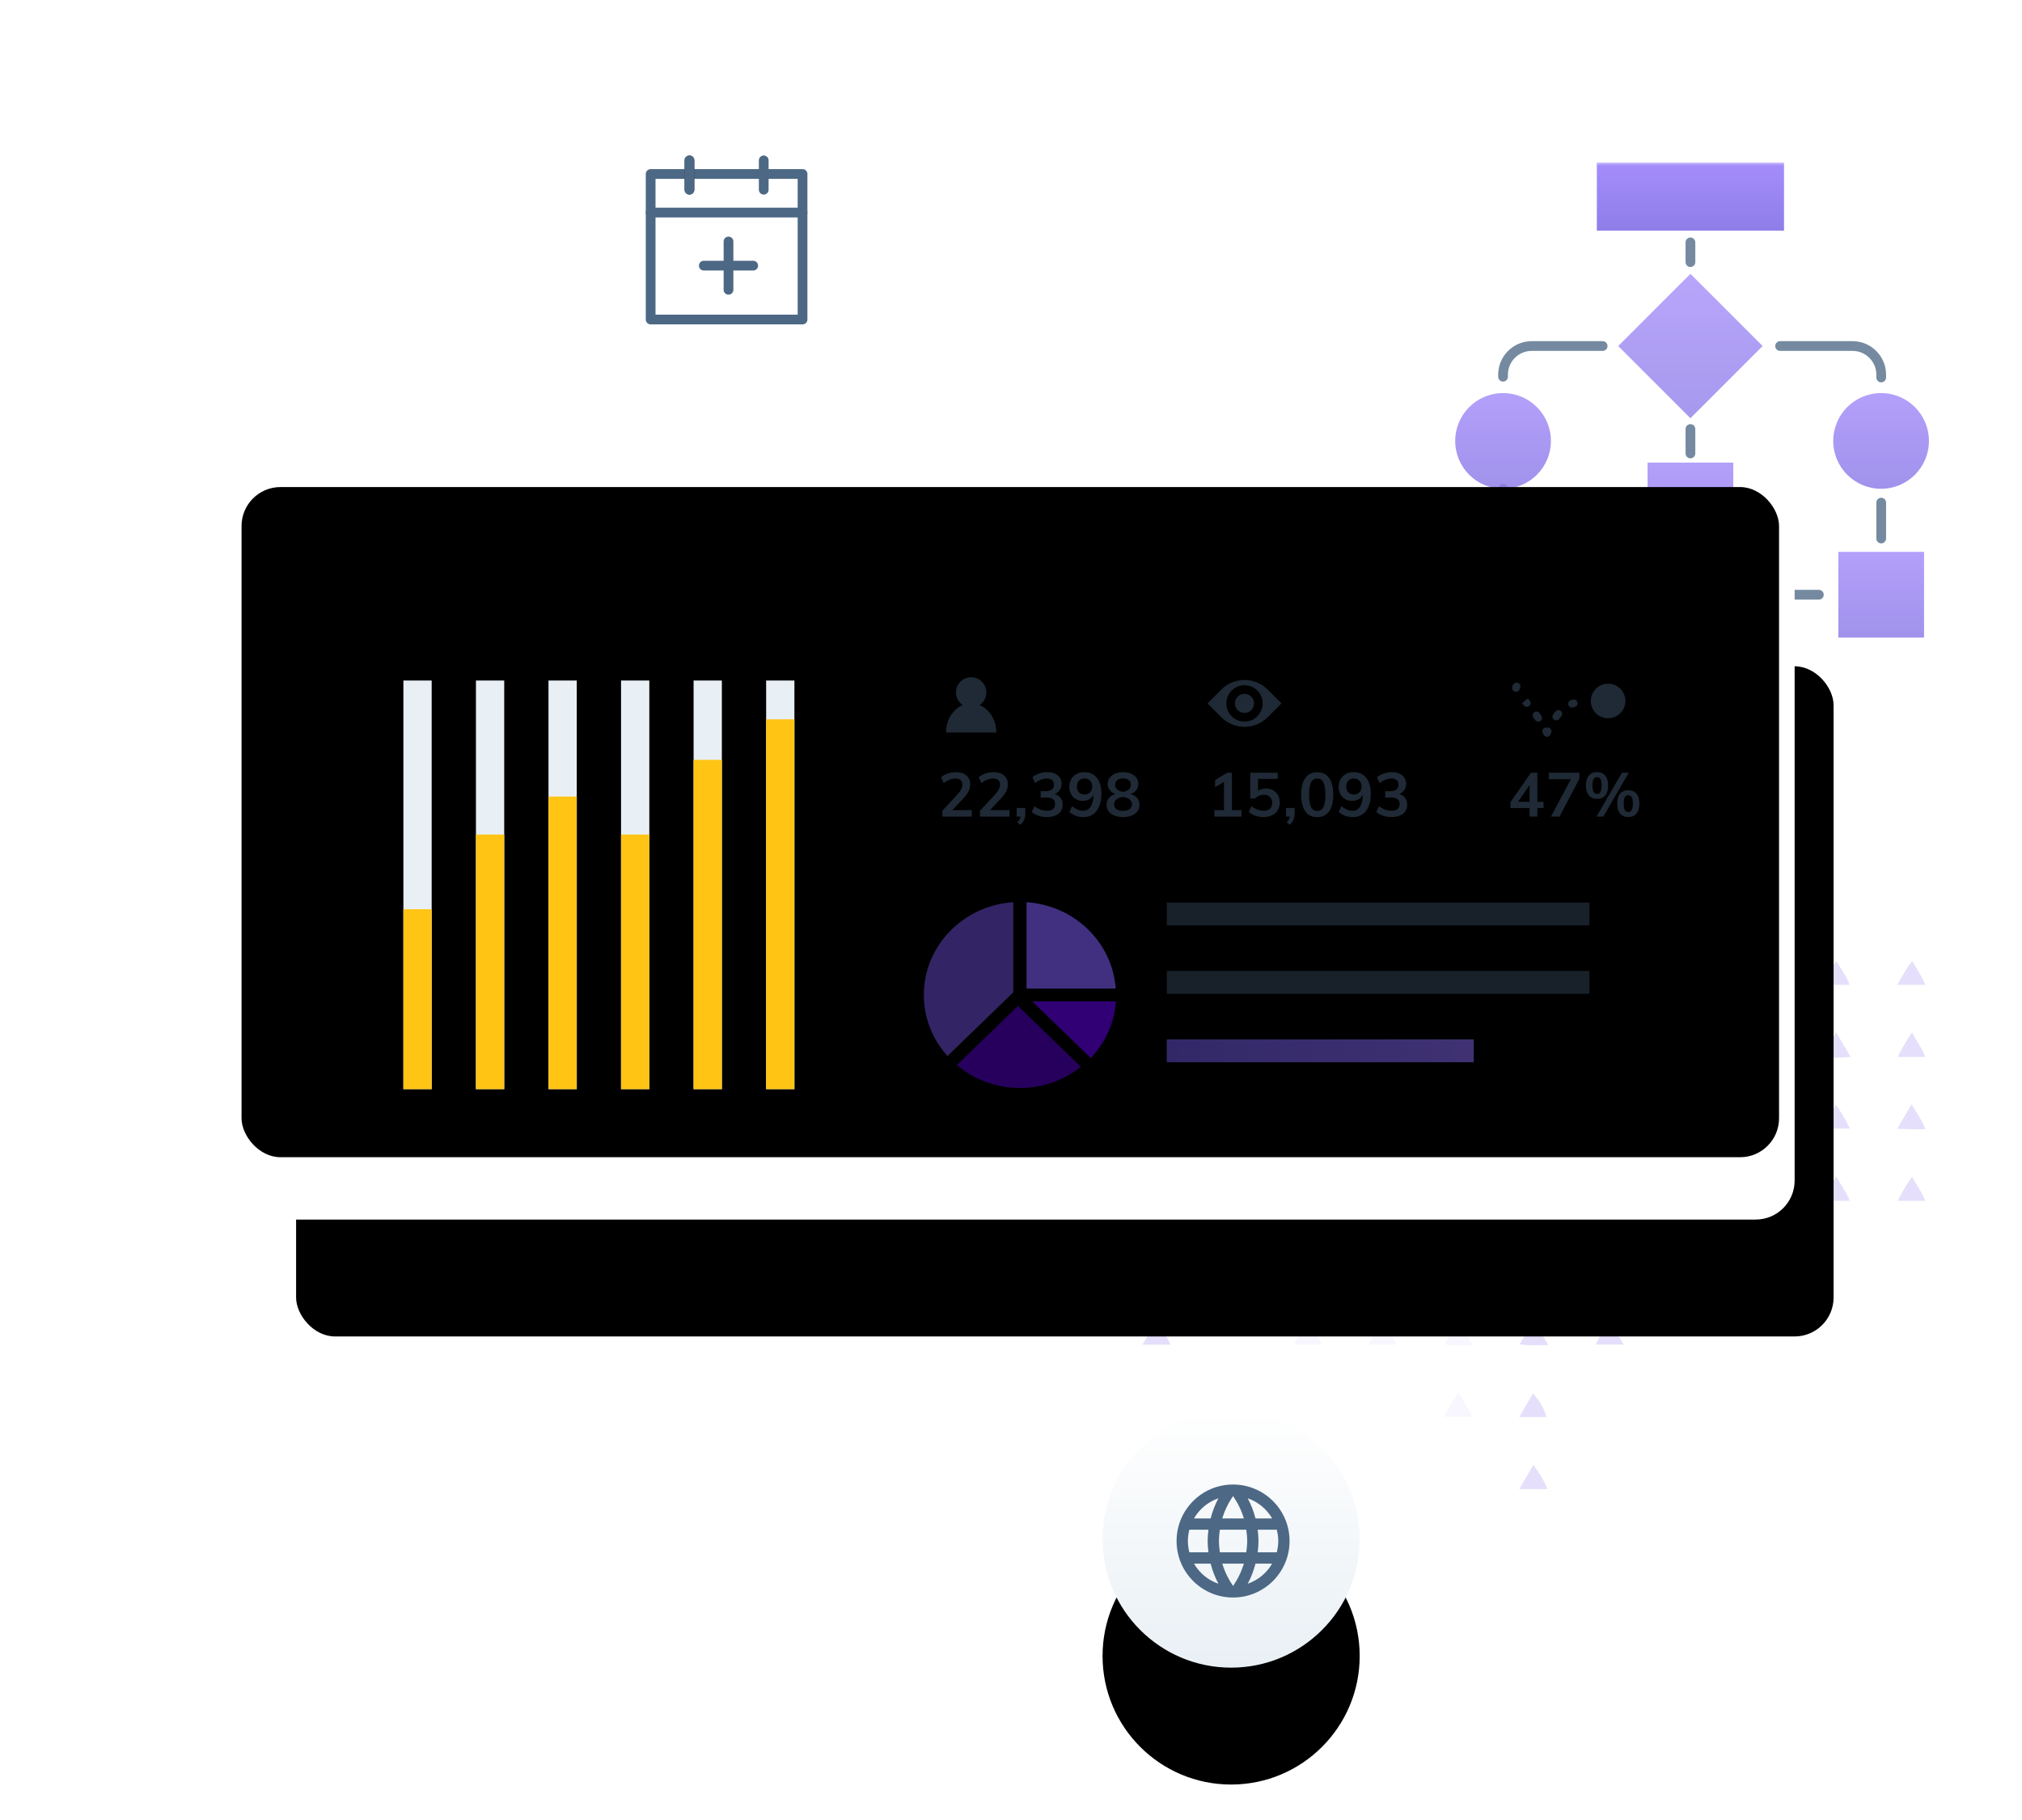 <?xml version="1.0" encoding="UTF-8"?>
<svg width="519px" height="467px" viewBox="0 0 519 467" version="1.1" xmlns="http://www.w3.org/2000/svg" xmlns:xlink="http://www.w3.org/1999/xlink">
    <title>Image</title>
    <defs>
        <linearGradient x1="50%" y1="20.533%" x2="50%" y2="100%" id="linearGradient-1">
            <stop stop-color="#FFFFFF" offset="0%"></stop>
            <stop stop-color="#FFFFFF" stop-opacity="0" offset="100%"></stop>
        </linearGradient>
        <rect id="path-2" x="0.468" y="0.605" width="168.924" height="126"></rect>
        <linearGradient x1="50%" y1="0%" x2="50%" y2="100%" id="linearGradient-4">
            <stop stop-color="#8A6CF9" offset="0%"></stop>
            <stop stop-color="#6D57E2" offset="100%"></stop>
        </linearGradient>
        <linearGradient x1="50%" y1="0%" x2="50%" y2="100%" id="linearGradient-5">
            <stop stop-color="#8A6CF9" offset="0%"></stop>
            <stop stop-color="#6D57E2" offset="100%"></stop>
        </linearGradient>
        <linearGradient x1="50%" y1="0%" x2="50%" y2="100%" id="linearGradient-6">
            <stop stop-color="#8A6CF9" offset="0%"></stop>
            <stop stop-color="#6D57E2" offset="100%"></stop>
        </linearGradient>
        <linearGradient x1="50%" y1="0%" x2="50%" y2="100%" id="linearGradient-7">
            <stop stop-color="#8A6CF9" offset="0%"></stop>
            <stop stop-color="#6D57E2" offset="100%"></stop>
        </linearGradient>
        <rect id="path-8" x="0" y="0" width="394.64" height="172" rx="10"></rect>
        <filter x="-12.7%" y="-17.4%" width="130.4%" height="169.8%" filterUnits="objectBoundingBox" id="filter-9">
            <feMorphology radius="5" operator="erode" in="SourceAlpha" result="shadowSpreadOuter1"></feMorphology>
            <feOffset dx="10" dy="30" in="shadowSpreadOuter1" result="shadowOffsetOuter1"></feOffset>
            <feGaussianBlur stdDeviation="20" in="shadowOffsetOuter1" result="shadowBlurOuter1"></feGaussianBlur>
            <feColorMatrix values="0 0 0 0 0.09   0 0 0 0 0.04   0 0 0 0 0.161  0 0 0 0.28 0" type="matrix" in="shadowBlurOuter1"></feColorMatrix>
        </filter>
        <filter x="-11.3%" y="-14.2%" width="127.6%" height="163.4%" filterUnits="objectBoundingBox" id="filter-10">
            <feMorphology radius="11" operator="erode" in="SourceAlpha" result="shadowSpreadInner1"></feMorphology>
            <feGaussianBlur stdDeviation="15" in="shadowSpreadInner1" result="shadowBlurInner1"></feGaussianBlur>
            <feOffset dx="-1" dy="-8" in="shadowBlurInner1" result="shadowOffsetInner1"></feOffset>
            <feComposite in="shadowOffsetInner1" in2="SourceAlpha" operator="arithmetic" k2="-1" k3="1" result="shadowInnerInner1"></feComposite>
            <feColorMatrix values="0 0 0 0 0.914   0 0 0 0 0.941   0 0 0 0 0.961  0 0 0 0.696 0" type="matrix" in="shadowInnerInner1" result="shadowMatrixInner1"></feColorMatrix>
            <feGaussianBlur stdDeviation="3.5" in="SourceAlpha" result="shadowBlurInner2"></feGaussianBlur>
            <feOffset dx="-3" dy="-8" in="shadowBlurInner2" result="shadowOffsetInner2"></feOffset>
            <feComposite in="shadowOffsetInner2" in2="SourceAlpha" operator="arithmetic" k2="-1" k3="1" result="shadowInnerInner2"></feComposite>
            <feColorMatrix values="0 0 0 0 0   0 0 0 0 0   0 0 0 0 0  0 0 0 0.1 0" type="matrix" in="shadowInnerInner2" result="shadowMatrixInner2"></feColorMatrix>
            <feMerge>
                <feMergeNode in="shadowMatrixInner1"></feMergeNode>
                <feMergeNode in="shadowMatrixInner2"></feMergeNode>
            </feMerge>
        </filter>
        <linearGradient x1="100%" y1="50%" x2="0%" y2="50%" id="linearGradient-11">
            <stop stop-color="#8A6CF9" offset="0%"></stop>
            <stop stop-color="#6D57E2" offset="100%"></stop>
        </linearGradient>
        <linearGradient x1="50%" y1="0%" x2="50%" y2="100%" id="linearGradient-12">
            <stop stop-color="#FFFFFF" offset="0%"></stop>
            <stop stop-color="#E9F0F5" offset="100%"></stop>
        </linearGradient>
        <circle id="path-13" cx="33" cy="33" r="33"></circle>
        <filter x="-43.2%" y="-29.5%" width="186.4%" height="218.2%" filterUnits="objectBoundingBox" id="filter-15">
            <feMorphology radius="5.5" operator="erode" in="SourceAlpha" result="shadowSpreadOuter1"></feMorphology>
            <feOffset dx="0" dy="30" in="shadowSpreadOuter1" result="shadowOffsetOuter1"></feOffset>
            <feGaussianBlur stdDeviation="10" in="shadowOffsetOuter1" result="shadowBlurOuter1"></feGaussianBlur>
            <feColorMatrix values="0 0 0 0 0.222   0 0 0 0 0.177   0 0 0 0 0.392  0 0 0 0.215 0" type="matrix" in="shadowBlurOuter1"></feColorMatrix>
        </filter>
    </defs>
    <g id="Page-1" stroke="none" stroke-width="1" fill="none" fill-rule="evenodd">
        <g id="features-marketing-2" transform="translate(-66, -56)">
            <g id="Image" transform="translate(66, 56)">
                <g id="Group-34">
                    <g id="Group-5" transform="translate(384, 277.5) scale(-1, 1) translate(-384, -277.5) translate(273, 172)" opacity="0.191">
                        <g id="Group-22" transform="translate(0.773, 0.52)">
                            <path d="M139.288,37.055 C137.993,39.251 136.926,41.061 135.632,43.258 L142.935,43.258 C141.807,41.036 140.701,39.167 139.288,37.055" id="Fill-1" fill="#7556E8"></path>
                            <path d="M135.803,153.877 C138.126,154.45 141.16,154.405 142.856,153.778 C141.739,151.894 140.642,150.044 139.33,147.829 C138.006,150.098 136.927,151.95 135.803,153.877" id="Fill-3" fill="#7556E8" opacity="0.301"></path>
                            <path d="M81.202,147.895 C79.79,150.067 78.583,151.893 77.629,154.103 L84.787,154.103 C83.572,151.999 82.527,150.191 81.202,147.895" id="Fill-5" fill="#7556E8"></path>
                            <path d="M61.726,147.829 C60.406,150.09 59.324,151.944 58.061,154.108 L65.453,154.108 C64.143,151.902 63.044,150.048 61.726,147.829" id="Fill-7" fill="#7556E8"></path>
                            <path d="M97.05,209.641 L104.271,209.641 C102.961,207.398 101.879,205.544 100.64,203.424 C99.143,205.532 97.949,207.359 97.05,209.641" id="Fill-37" fill="#7556E8"></path>
                            <path d="M116.762,98.927 C118.944,98.773 121.148,99.187 123.615,98.632 C122.345,96.49 121.25,94.64 119.931,92.415 C118.601,94.692 117.514,96.548 116.429,98.404 C116.541,98.579 116.65,98.753 116.762,98.927" id="Fill-41" fill="#7556E8" opacity="0.301"></path>
                            <path d="M104.188,98.704 C102.972,96.519 101.954,94.584 100.454,92.547 C99.171,94.733 98.087,96.582 96.723,98.905 C99.459,98.855 101.654,99.077 104.188,98.704" id="Fill-43" fill="#7556E8"></path>
                            <path d="M38.837,98.383 C38.933,98.556 39.027,98.732 39.123,98.906 C41.317,98.817 43.523,99.139 46.008,98.669 C44.756,96.533 43.667,94.674 42.339,92.408 C41.012,94.671 39.925,96.527 38.837,98.383" id="Fill-45" fill="#7556E8"></path>
                            <path d="M26.636,98.722 C25.355,96.532 24.27,94.675 22.942,92.402 C21.612,94.668 20.524,96.527 19.242,98.714 C21.809,99.012 24.048,99.002 26.636,98.722" id="Fill-47" fill="#7556E8"></path>
                            <path d="M81.182,37.034 C79.784,39.235 78.574,41.054 77.549,43.392 C80.134,43.362 82.287,43.554 84.833,43.235 C83.552,41.058 82.462,39.21 81.182,37.034" id="Fill-100" fill="#7556E8"></path>
                            <path d="M123.585,154.01 C122.331,151.899 121.256,150.091 119.923,147.846 C118.64,150.194 117.274,151.886 116.473,154.223 C118.931,154.227 121.127,154.484 123.585,154.01" id="Fill-134" fill="#7556E8" opacity="0.301"></path>
                            <path d="M104.026,153.762 C102.948,151.919 101.883,150.098 100.544,147.812 C99.177,150.139 98.092,151.983 96.956,153.919 C99.521,154.468 102.433,154.393 104.026,153.762" id="Fill-136" fill="#7556E8"></path>
                            <path d="M3.465,92.428 C2.29,94.814 0.809,96.458 0.107,98.754 L7.128,98.754 C6.058,96.519 4.902,94.691 3.465,92.428" id="Fill-140" fill="#7556E8"></path>
                            <path d="M46.036,154.141 C44.759,151.959 43.673,150.107 42.33,147.814 C41.008,150.082 39.924,151.938 38.668,154.09 C41.216,154.386 43.427,154.32 46.036,154.141" id="Fill-142" fill="#7556E8"></path>
                            <path d="M58.266,98.617 C60.708,99.055 63.402,99.011 65.013,98.565 C64.4,96.554 62.803,93.952 61.486,92.901 C60.374,94.769 59.14,96.546 58.266,98.617" id="Fill-146" fill="#7556E8"></path>
                            <path d="M84.669,98.402 C83.576,96.546 82.503,94.724 81.143,92.418 C79.8,94.691 78.701,96.55 77.56,98.478 C79.774,99.094 82.912,99.054 84.669,98.402" id="Fill-168" fill="#7556E8"></path>
                            <path d="M104.188,43.253 C102.902,40.989 101.938,39.071 100.441,37.102 C99.207,39.332 97.957,41.08 97.002,43.253 L104.188,43.253 Z" id="Fill-170" fill="#7556E8"></path>
                            <path d="M119.933,36.954 C118.611,39.217 117.527,41.074 116.269,43.228 C118.817,43.527 121.028,43.454 123.642,43.281 C122.363,41.098 121.277,39.246 119.933,36.954" id="Fill-172" fill="#7556E8"></path>
                            <path d="M143,98.608 C141.768,96.524 140.665,94.661 139.342,92.427 C138.044,94.726 136.71,96.499 135.797,98.919 C138.345,98.8 140.51,99.172 143,98.608" id="Fill-176" fill="#7556E8" opacity="0.301"></path>
                            <path d="M119.927,18.461 C118.602,20.75 117.524,22.615 116.259,24.797 L123.608,24.797 C122.346,22.623 121.244,20.727 119.927,18.461" id="Fill-192" fill="#7556E8"></path>
                            <path d="M100.678,18.758 C98.858,20.957 97.58,23.324 97.347,24.794 L104.229,24.794 C102.952,22.622 101.845,20.738 100.678,18.758" id="Fill-194" fill="#7556E8"></path>
                            <path d="M45.661,135.647 C44.927,133.393 43.348,130.838 42.055,129.839 C40.983,131.68 39.918,133.506 38.67,135.647 L45.661,135.647 Z" id="Fill-212" fill="#7556E8"></path>
                            <path d="M123.528,80.281 C122.402,77.989 121.342,76.074 119.865,74.105 C119.099,75.373 118.51,76.307 117.964,77.263 C117.437,78.183 116.954,79.127 116.334,80.281 L123.528,80.281 Z" id="Fill-214" fill="#7556E8"></path>
                            <path d="M104.025,79.863 C102.943,78.012 101.874,76.182 100.583,73.972 C99.203,76.259 97.895,77.999 97.136,80.106 C99.787,80.556 102.528,80.466 104.025,79.863" id="Fill-216" fill="#7556E8"></path>
                            <path d="M100.545,129.379 C99.199,131.738 97.912,133.495 97.033,135.65 L104.233,135.65 C102.969,133.5 101.874,131.64 100.545,129.379" id="Fill-218" fill="#7556E8"></path>
                            <path d="M119.824,129.472 C118.676,131.734 117.267,133.428 116.51,135.67 L123.616,135.67 C122.296,133.42 121.338,131.472 119.824,129.472" id="Fill-220" fill="#7556E8" opacity="0.301"></path>
                            <path d="M22.939,129.384 C21.602,131.723 20.322,133.482 19.421,135.662 L26.634,135.662 C25.37,133.514 24.275,131.654 22.939,129.384" id="Fill-222" fill="#7556E8"></path>
                            <path d="M42.263,74.104 C41.496,75.373 40.907,76.305 40.361,77.262 C39.833,78.183 39.352,79.127 38.729,80.282 L45.924,80.282 C44.8,77.989 43.739,76.075 42.263,74.104" id="Fill-224" fill="#7556E8"></path>
                            <path d="M26.65,80.243 C25.281,78.013 24.414,76.018 22.85,74.205 C21.591,76.25 20.306,78.003 19.477,80.243 L26.65,80.243 Z" id="Fill-226" fill="#7556E8"></path>
                            <path d="M119.942,184.814 C118.587,187.15 117.321,188.92 116.409,191.077 L123.629,191.077 C122.365,188.929 121.269,187.068 119.942,184.814" id="Fill-244" fill="#7556E8" opacity="0.301"></path>
                            <path d="M97.325,191.148 L104.276,191.148 C102.964,188.908 101.874,187.047 100.746,185.118 C99.063,186.924 97.601,189.534 97.325,191.148" id="Fill-246" fill="#7556E8"></path>
                            <path d="M142.766,80.223 C141.963,77.944 140.641,76.227 139.341,73.923 C138.045,76.253 136.691,77.965 135.914,80.223 L142.766,80.223 Z" id="Fill-272" fill="#7556E8"></path>
                            <path d="M77.651,80.251 L84.862,80.251 C83.562,78.035 82.472,76.175 81.135,73.892 C79.88,76.182 78.546,77.942 77.651,80.251" id="Fill-274" fill="#7556E8"></path>
                            <path d="M61.762,73.953 C60.423,76.23 59.094,78.018 58.242,80.338 C60.726,80.338 62.872,80.467 65.447,80.231 C64.119,77.968 63.03,76.112 61.762,73.953" id="Fill-276" fill="#7556E8"></path>
                            <path d="M3.394,74.159 C2.216,76.248 0.933,77.985 0.051,80.239 L7.251,80.239 C5.908,78.055 5.027,76.047 3.394,74.159" id="Fill-278" fill="#7556E8"></path>
                            <path d="M135.823,24.914 C138.32,24.891 140.468,25.068 143.006,24.764 C141.747,22.593 140.695,20.777 139.378,18.502 C138.007,20.765 136.746,22.593 135.823,24.914" id="Fill-290" fill="#7556E8"></path>
                            <path d="M81.209,18.563 C79.785,20.684 78.591,22.528 77.661,24.818 L84.844,24.818 C83.556,22.6 82.47,20.732 81.209,18.563" id="Fill-324" fill="#7556E8"></path>
                            <path d="M3.456,129.493 C2.218,131.69 0.939,133.428 0.052,135.675 L7.125,135.675 C5.985,133.438 4.929,131.538 3.456,129.493" id="Fill-336" fill="#7556E8"></path>
                            <path d="M61.906,135.783 C62.947,135.729 64.053,136.061 65.264,135.344 C64.133,133.432 63.065,131.626 61.689,129.296 C60.493,131.73 59.053,133.446 58.264,135.796 C59.713,135.796 60.812,135.84 61.906,135.783" id="Fill-338" fill="#7556E8"></path>
                            <path d="M81.308,129.637 C79.356,131.935 78.141,134.232 78.039,135.689 L84.853,135.689 C83.528,133.424 82.444,131.575 81.308,129.637" id="Fill-340" fill="#7556E8"></path>
                            <path d="M139.365,129.404 C138.03,131.657 136.727,133.454 135.811,135.825 C138.316,135.663 140.469,136.056 142.946,135.492 C141.722,133.412 140.632,131.558 139.365,129.404" id="Fill-342" fill="#7556E8" opacity="0.301"></path>
                            <path d="M139.351,110.891 C138.042,113.181 136.71,114.936 135.839,117.275 C138.362,117.208 140.512,117.513 142.972,117.023 C141.773,114.992 140.71,113.191 139.351,110.891" id="Fill-344" fill="#7556E8" opacity="0.301"></path>
                            <path d="M83.151,117.28 C83.562,117.277 83.973,117.19 84.794,117.094 C83.505,114.994 82.617,112.998 81.014,111.09 C79.787,113.167 78.723,114.97 77.354,117.287 C79.654,117.287 81.403,117.296 83.151,117.28" id="Fill-346" fill="#7556E8"></path>
                            <path d="M65.43,117.127 C64.158,114.974 63.068,113.126 61.737,110.871 C60.424,113.105 59.341,114.948 58.061,117.127 L65.43,117.127 Z" id="Fill-348" fill="#7556E8"></path>
                            <path d="M3.558,110.899 C2.222,113.176 0.918,114.942 -1.8189894e-12,117.29 C1.472,117.29 2.564,117.303 3.654,117.287 C4.709,117.272 5.763,117.227 7.246,117.183 C5.935,114.947 4.851,113.103 3.558,110.899" id="Fill-350" fill="#7556E8"></path>
                            <path d="M77.622,6.28 L84.823,6.28 C83.56,4.124 82.474,2.275 81.154,0.023 C79.831,2.283 78.57,4.083 77.622,6.28" id="Fill-376" fill-opacity="0.3" fill="#FFFFFF"></path>
                            <path d="M123.54,6.18 C122.314,4.063 121.323,2.163 119.871,0.112 C118.585,2.309 117.526,4.121 116.159,6.456 C118.896,6.312 121.102,6.671 123.54,6.18" id="Fill-390" fill="#FFFFFF"></path>
                            <path d="M96.879,6.269 L104.219,6.269 C102.968,4.139 101.887,2.297 100.54,1.36779477e-13 C99.201,2.294 98.123,4.139 96.879,6.269" id="Fill-392" fill-opacity="0.3" fill="#FFFFFF"></path>
                            <path d="M38.675,61.711 L46.004,61.711 C44.727,59.522 43.645,57.666 42.337,55.425 C41.005,57.712 39.921,59.572 38.675,61.711" id="Fill-426" fill="#7556E8"></path>
                            <path d="M77.469,61.701 L84.789,61.701 C83.537,59.541 82.458,57.678 81.15,55.418 C79.85,57.636 78.761,59.495 77.469,61.701" id="Fill-430" fill="#7556E8"></path>
                            <path d="M100.545,55.433 C99.202,57.722 98.115,59.575 96.857,61.718 L104.21,61.718 C102.927,59.52 101.848,57.668 100.545,55.433" id="Fill-432" fill="#7556E8"></path>
                            <path d="M119.865,55.629 C118.562,57.793 117.42,59.626 116.333,61.713 L123.459,61.713 C122.374,59.514 121.362,57.577 119.865,55.629" id="Fill-434" fill="#7556E8"></path>
                            <path d="M139.051,55.88 C138.05,57.812 136.734,59.54 135.815,61.761 L142.665,61.761 C141.929,59.492 140.344,56.905 139.051,55.88" id="Fill-436" fill="#7556E8"></path>
                            <path d="M22.99,110.958 C21.574,113.121 20.438,114.929 19.392,117.142 L26.626,117.142 C25.373,115.013 24.291,113.171 22.99,110.958" id="Fill-450" fill="#7556E8"></path>
                            <path d="M39.127,117.147 L46.031,117.147 C44.771,115.02 43.682,113.181 42.452,111.103 C40.338,113.882 39.406,115.618 39.127,117.147" id="Fill-452" fill="#7556E8"></path>
                            <path d="M100.246,111.386 C99.17,113.205 98.106,115.005 96.831,117.157 L103.852,117.157 C103.179,114.959 101.612,112.426 100.246,111.386" id="Fill-454" fill="#7556E8"></path>
                            <path d="M120.063,111.091 C118.488,113.014 117.488,114.947 116.418,117.122 L123.632,117.122 C122.391,115.022 121.324,113.222 120.063,111.091" id="Fill-456" fill="#7556E8" opacity="0.301"></path>
                            <path d="M135.826,172.549 L143.006,172.549 C141.765,170.444 140.702,168.639 139.383,166.402 C137.949,168.628 136.804,170.447 135.826,172.549" id="Fill-458" fill="#7556E8" opacity="0.301"></path>
                            <path d="M81.068,166.456 C79.803,168.599 78.737,170.404 77.468,172.554 L84.611,172.554 C83.628,170.353 82.517,168.534 81.068,166.456" id="Fill-490" fill="#7556E8"></path>
                            <path d="M104.167,172.502 C102.973,170.461 101.919,168.661 100.551,166.321 C99.195,168.621 98.115,170.455 96.804,172.679 C99.47,172.695 101.655,172.876 104.167,172.502" id="Fill-492" fill="#7556E8"></path>
                            <path d="M123.443,172.51 C122.381,170.391 121.405,168.493 119.803,166.545 C118.587,168.62 117.508,170.461 116.25,172.61 C118.858,172.727 121.044,172.874 123.443,172.51" id="Fill-494" fill="#7556E8" opacity="0.301"></path>
                            <path d="M216.747,147.903 C215.347,150.064 214.136,151.883 213.183,154.112 L220.367,154.112 C219.106,151.951 218.024,150.095 216.747,147.903" id="Fill-17" fill="#7556E8"></path>
                            <path d="M193.603,154.101 C196.162,154.383 198.311,154.273 201.064,154.214 C199.701,151.913 198.603,150.059 197.282,147.829 C195.962,150.079 194.875,151.931 193.603,154.101" id="Fill-19" fill="#7556E8"></path>
                            <path d="M181.568,98.641 C180.283,96.477 179.185,94.631 178.031,92.689 C176.106,95.014 174.895,97.265 174.686,98.91 C176.526,98.91 178.343,98.92 180.161,98.902 C180.503,98.898 180.843,98.78 181.568,98.641" id="Fill-57" fill="#7556E8"></path>
                            <path d="M161.915,98.793 C160.966,96.232 159.503,93.912 158.213,92.89 C157.131,94.719 156.06,96.531 154.687,98.851 C157.43,98.913 159.627,99.014 161.915,98.793" id="Fill-59" fill="#7556E8" opacity="0.301"></path>
                            <path d="M200.968,43.192 C199.71,41.067 198.64,39.259 197.283,36.964 C195.946,39.245 194.863,41.094 193.608,43.239 C196.254,43.458 198.441,43.553 200.968,43.192" id="Fill-114" fill="#7556E8"></path>
                            <path d="M197.28,92.415 C196.004,94.747 194.614,96.496 193.781,98.92 C196.313,98.845 198.475,99.066 201.02,98.73 C199.705,96.508 198.6,94.641 197.28,92.415" id="Fill-120" fill="#7556E8"></path>
                            <path d="M158.204,37.458 C157.12,39.291 156.044,41.107 154.718,43.347 C157.345,43.4 159.554,43.559 161.822,43.242 C161.074,40.967 159.502,38.445 158.204,37.458" id="Fill-148" fill="#7556E8"></path>
                            <path d="M181.512,43.182 C180.257,41.058 179.32,39.103 177.789,37.126 C176.557,39.225 175.491,41.041 174.164,43.302 C176.845,43.414 179.049,43.581 181.512,43.182" id="Fill-150" fill="#7556E8"></path>
                            <path d="M177.885,147.809 C176.556,150.088 175.473,151.943 174.204,154.116 C176.779,154.357 178.989,154.353 181.569,154.116 C180.307,151.954 179.223,150.098 177.885,147.809" id="Fill-184" fill="#7556E8"></path>
                            <path d="M158.493,147.808 C157.159,150.09 156.073,151.947 154.818,154.09 C157.367,154.384 159.577,154.325 162.186,154.139 C160.909,151.948 159.827,150.093 158.493,147.808" id="Fill-188" fill="#7556E8" opacity="0.301"></path>
                            <path d="M181.521,24.711 C180.295,22.608 179.21,20.751 177.876,18.465 C176.516,20.809 175.438,22.668 174.205,24.796 C176.825,24.962 179.013,25.078 181.521,24.711" id="Fill-208" fill="#7556E8"></path>
                            <path d="M154.991,24.781 L162.161,24.781 C160.913,22.633 159.829,20.768 158.527,18.527 C157.137,20.714 155.929,22.588 154.991,24.781" id="Fill-210" fill="#7556E8"></path>
                            <path d="M177.893,73.962 C176.511,76.286 175.304,78.086 174.309,80.21 L181.575,80.21 C180.308,78.06 179.213,76.201 177.893,73.962" id="Fill-238" fill="#7556E8"></path>
                            <path d="M162.202,80.265 C160.903,78.037 159.816,76.177 158.686,74.239 C156.913,76.193 155.522,78.713 155.286,80.364 C157.471,80.326 159.636,80.446 162.202,80.265" id="Fill-240" fill="#7556E8"></path>
                            <path d="M154.72,135.763 C157.423,135.748 159.623,135.946 162.169,135.621 C160.889,133.444 159.797,131.591 158.495,129.375 C157.146,131.655 156.049,133.512 154.72,135.763" id="Fill-264" fill="#7556E8" opacity="0.301"></path>
                            <path d="M181.552,135.626 C180.291,133.479 179.198,131.618 177.92,129.442 C176.533,131.664 175.311,133.5 174.374,135.626 L181.552,135.626 Z" id="Fill-266" fill="#7556E8"></path>
                            <path d="M197.266,74.075 C195.934,76.168 194.777,78.03 193.729,80.198 L200.821,80.198 C199.791,77.965 198.649,76.144 197.266,74.075" id="Fill-288" fill="#7556E8"></path>
                            <path d="M200.974,24.768 C199.686,22.565 198.623,20.75 197.302,18.492 C195.964,20.802 194.648,22.595 193.789,24.95 C196.292,24.863 198.443,25.072 200.974,24.768" id="Fill-300" fill="#7556E8"></path>
                            <path d="M200.969,135.62 C199.663,133.399 198.574,131.548 197.284,129.354 C195.961,131.612 194.873,133.473 193.521,135.782 C196.282,135.748 198.431,135.935 200.969,135.62" id="Fill-326" fill="#7556E8"></path>
                            <path d="M213.204,135.773 C215.728,135.761 217.868,135.908 220.383,135.653 C219.078,133.427 217.994,131.576 216.717,129.394 C215.385,131.67 214.044,133.431 213.204,135.773" id="Fill-328" fill="#7556E8"></path>
                            <path d="M220.271,116.994 C219.084,114.962 218.029,113.156 216.694,110.871 C215.34,113.162 214.25,115.007 212.912,117.27 C215.621,117.187 217.807,117.554 220.271,116.994" id="Fill-358" fill="#7556E8"></path>
                            <path d="M193.773,117.154 L200.971,117.154 C199.695,114.989 198.689,113.055 197.257,111.014 C195.928,113.203 194.72,114.981 193.773,117.154" id="Fill-360" fill="#7556E8"></path>
                            <path d="M158.489,55.423 C157.16,57.8 155.899,59.563 154.969,61.724 L162.156,61.724 C160.913,59.587 159.829,57.726 158.489,55.423" id="Fill-380" fill="#7556E8"></path>
                            <path d="M177.888,55.424 C176.555,57.712 175.471,59.572 174.224,61.711 L181.554,61.711 C180.276,59.521 179.195,57.666 177.888,55.424" id="Fill-382" fill="#7556E8"></path>
                            <path d="M200.894,61.587 C199.667,59.492 198.579,57.634 197.28,55.416 C195.967,57.683 194.89,59.545 193.55,61.859 C196.234,61.759 198.413,62.101 200.894,61.587" id="Fill-384" fill="#7556E8"></path>
                            <path d="M158.394,111.08 C157.122,113.254 155.883,115.009 154.947,117.167 L162.211,117.167 C160.871,115.038 159.971,113.041 158.394,111.08" id="Fill-438" fill="#7556E8" opacity="0.301"></path>
                            <path d="M181.555,117.136 C180.309,115.007 179.229,113.164 177.942,110.962 C176.509,113.181 175.33,115.005 174.346,117.136 L181.555,117.136 Z" id="Fill-440" fill="#7556E8"></path>
                            <path d="M162.144,172.556 C160.903,170.433 159.828,168.596 158.492,166.311 C157.145,168.61 156.069,170.448 154.835,172.556 L162.144,172.556 Z" id="Fill-460" fill="#7556E8" opacity="0.301"></path>
                            <path d="M197.346,166.43 C195.909,168.575 194.791,170.404 193.76,172.586 L200.984,172.586 C199.716,170.44 198.623,168.59 197.346,166.43" id="Fill-464" fill="#7556E8"></path>
                        </g>
                    </g>
                    <g id="worklflow" opacity="0.771" transform="translate(349, 41)">
                        <mask id="mask-3" fill="white">
                            <use xlink:href="#path-2"></use>
                        </mask>
                        <use id="Rectangle" fill="transparent" xlink:href="#path-2"></use>
                        <g id="Group-22" mask="url(#mask-3)">
                            <g transform="translate(20.443, 0.705)">
                                <polygon id="Stroke-4" stroke="none" fill="url(#linearGradient-4)" fill-rule="evenodd" opacity="0.785" points="82.983 47.103 64.45 65.635 45.918 47.103 64.45 28.57"></polygon>
                                <polygon id="Stroke-1" stroke="none" fill="url(#linearGradient-5)" fill-rule="evenodd" points="40.432 17.498 88.473 17.498 88.473 0 40.432 0"></polygon>
                                <polygon id="Stroke-3" stroke="none" fill="url(#linearGradient-6)" fill-rule="evenodd" opacity="0.834" points="102.419 121.931 124.42 121.931 124.42 99.93 102.419 99.93"></polygon>
                                <path d="M37.167,109.099 L8.749,109.099 C3.917,109.099 3.90652383e-05,113.016 3.90652383e-05,117.848 C3.90652383e-05,122.68 3.917,126.597 8.749,126.597 L37.167,126.597 C41.999,126.597 45.916,122.68 45.916,117.848 C45.916,113.016 41.999,109.099 37.167,109.099 Z" id="Stroke-5" stroke="#4C6884" stroke-width="2.5" fill="none" stroke-linecap="round" stroke-linejoin="round"></path>
                                <polygon id="Stroke-7" stroke="none" fill="url(#linearGradient-7)" fill-rule="evenodd" opacity="0.834" points="53.452 99.022 75.453 99.022 75.453 77.021 53.452 77.021"></polygon>
                                <line x1="64.45" y1="25.57" x2="64.45" y2="20.498" id="Stroke-9" stroke="#4C6884" stroke-width="2.5" fill="none" stroke-linecap="round" stroke-linejoin="round"></line>
                                <line x1="16.356" y1="109.099" x2="16.356" y2="83.726" id="Stroke-10" stroke="#4C6884" stroke-width="2.5" fill="none" stroke-linecap="round" stroke-linejoin="round"></line>
                                <path d="M41.918,47.103 L23.715,47.103 C19.65,47.103 16.356,50.397 16.356,54.461 L16.356,54.982" id="Stroke-12" stroke="#4C6884" stroke-width="2.5" fill="none" stroke-linecap="round" stroke-linejoin="round"></path>
                                <path d="M87.468,47.103 L106.061,47.103 C110.125,47.103 113.42,50.397 113.42,54.461 L113.42,55.177" id="Stroke-13" stroke="#4C6884" stroke-width="2.5" fill="none" stroke-linecap="round" stroke-linejoin="round"></path>
                                <path d="M48.452,88.021 L37.352,88.021 C33.144,88.021 29.733,91.432 29.733,95.64 L29.733,109.099" id="Stroke-14" stroke="#4C6884" stroke-width="2.5" fill="none" stroke-linecap="round" stroke-linejoin="round"></path>
                                <polyline id="Stroke-16" stroke="#4C6884" stroke-width="2.5" fill="none" stroke-linecap="round" stroke-linejoin="round" points="97.419 110.931 70.561 110.931 70.561 126.597"></polyline>
                                <line x1="64.453" y1="99.344" x2="64.453" y2="126.793" id="Stroke-17" stroke="#4C6884" stroke-width="2.5" fill="none" stroke-linecap="round" stroke-linejoin="round"></line>
                                <path d="M125.668,71.459 C125.668,78.242 120.169,83.74 113.386,83.74 C106.603,83.74 101.105,78.242 101.105,71.459 C101.105,64.676 106.603,59.177 113.386,59.177 C120.169,59.177 125.668,64.676 125.668,71.459 Z" id="Stroke-19" stroke="none" fill="url(#linearGradient-4)" fill-rule="evenodd" opacity="0.834"></path>
                                <path d="M28.638,71.459 C28.638,78.242 23.139,83.74 16.356,83.74 C9.573,83.74 4.074,78.242 4.074,71.459 C4.074,64.676 9.573,59.177 16.356,59.177 C23.139,59.177 28.638,64.676 28.638,71.459 Z" id="Stroke-20" stroke="none" fill="url(#linearGradient-4)" fill-rule="evenodd" opacity="0.834"></path>
                                <line x1="54.528" y1="126.597" x2="76.529" y2="126.597" id="Stroke-18" stroke="#4C6884" stroke-width="2.5" fill="none" stroke-linecap="round" stroke-linejoin="round"></line>
                                <line x1="64.45" y1="74.669" x2="64.45" y2="68.401" id="Stroke-11" stroke="#4C6884" stroke-width="2.5" fill="none" stroke-linecap="round" stroke-linejoin="round"></line>
                                <line x1="113.42" y1="87.295" x2="113.42" y2="96.499" id="Stroke-15" stroke="#4C6884" stroke-width="2.5" fill="none" stroke-linecap="round" stroke-linejoin="round"></line>
                            </g>
                        </g>
                    </g>
                    <g id="Group-9" transform="translate(66, 141)">
                        <g id="Rectangle">
                            <use fill="black" fill-opacity="1" filter="url(#filter-9)" xlink:href="#path-8"></use>
                            <use fill="#FFFFFF" fill-rule="evenodd" xlink:href="#path-8"></use>
                            <use fill="black" fill-opacity="1" filter="url(#filter-10)" xlink:href="#path-8"></use>
                        </g>
                        <g id="Group-78" transform="translate(37.543, 32.051)">
                            <path d="M7.257,1.604 L7.257,106.472 L1.58947869e-14,106.472 L1.58947869e-14,1.604 L7.257,1.604 Z M25.878,1.604 L25.878,106.472 L18.622,106.472 L18.622,1.604 L25.878,1.604 Z M44.499,1.604 L44.499,106.472 L37.243,106.472 L37.243,1.604 L44.499,1.604 Z M63.122,1.604 L63.122,106.472 L55.866,106.472 L55.866,1.604 L63.122,1.604 Z M81.742,1.604 L81.742,106.472 L74.486,106.472 L74.486,1.604 L81.742,1.604 Z M100.365,1.604 L100.365,106.472 L93.109,106.472 L93.109,1.604 L100.365,1.604 Z" id="Combined-Shape" fill="#E9F0F5"></path>
                            <path d="M7.257,60.309 L7.257,106.472 L1.58947869e-14,106.472 L1.58947869e-14,60.309 L7.257,60.309 Z M25.878,41.133 L25.878,106.472 L18.622,106.472 L18.622,41.133 L25.878,41.133 Z M44.499,31.384 L44.499,106.472 L37.243,106.472 L37.243,31.384 L44.499,31.384 Z M63.122,41.133 L63.122,106.472 L55.866,106.472 L55.866,41.133 L63.122,41.133 Z M81.742,21.959 L81.742,106.472 L74.486,106.472 L74.486,21.959 L81.742,21.959 Z M100.365,11.558 L100.365,106.472 L93.109,106.472 L93.109,11.558 L100.365,11.558 Z" id="Combined-Shape" fill="#FFC414"></path>
                            <g id="Group-77" transform="translate(137.637, 0.715)" fill="#4C6884" opacity="0.409">
                                <path d="M21.991,33.596 L21.991,35.051 C21.991,35.61 21.896,36.116 21.706,36.57 C21.516,37.023 21.195,37.477 20.742,37.929 L19.935,37.281 C20.43,36.754 20.715,36.264 20.789,35.811 L19.777,35.811 L19.777,33.596 L21.991,33.596 Z M91.132,33.596 L91.132,35.05 C91.132,35.61 91.037,36.116 90.848,36.569 C90.658,37.023 90.337,37.476 89.883,37.929 L89.077,37.28 C89.572,36.753 89.856,36.263 89.93,35.81 L88.918,35.81 L88.918,33.596 L91.132,33.596 Z M37.063,24.408 C38.485,24.408 39.585,24.891 40.359,25.855 C41.135,26.82 41.522,28.194 41.522,29.975 C41.522,31.219 41.338,32.29 40.969,33.185 C40.6,34.082 40.07,34.766 39.379,35.241 C38.689,35.715 37.869,35.953 36.92,35.953 C36.245,35.953 35.589,35.84 34.951,35.613 C34.313,35.386 33.762,35.062 33.299,34.64 L33.979,33.153 C34.98,33.934 35.934,34.324 36.841,34.324 C37.674,34.324 38.32,33.968 38.778,33.257 C39.237,32.545 39.477,31.525 39.498,30.197 C39.255,30.681 38.889,31.066 38.399,31.351 C37.909,31.636 37.353,31.778 36.73,31.778 C36.066,31.778 35.473,31.625 34.951,31.319 C34.429,31.014 34.021,30.586 33.726,30.039 C33.43,29.49 33.283,28.863 33.283,28.156 C33.283,27.44 33.443,26.797 33.765,26.227 C34.086,25.658 34.534,25.213 35.11,24.891 C35.684,24.569 36.335,24.408 37.063,24.408 Z M96.921,24.439 C98.26,24.439 99.279,24.927 99.981,25.902 C100.682,26.877 101.032,28.298 101.032,30.164 C101.032,32.04 100.682,33.475 99.981,34.466 C99.279,35.457 98.26,35.953 96.921,35.953 C95.582,35.953 94.562,35.459 93.861,34.474 C93.159,33.488 92.809,32.052 92.809,30.164 C92.809,28.308 93.159,26.89 93.861,25.91 C94.562,24.93 95.582,24.439 96.921,24.439 Z M106.204,24.408 C107.627,24.408 108.726,24.89 109.501,25.854 C110.276,26.819 110.663,28.193 110.663,29.975 C110.663,31.218 110.479,32.289 110.11,33.185 C109.741,34.081 109.212,34.766 108.521,35.24 C107.83,35.714 107.011,35.953 106.062,35.953 C105.387,35.953 104.73,35.839 104.093,35.612 C103.454,35.386 102.904,35.062 102.44,34.639 L103.12,33.153 C104.122,33.933 105.076,34.323 105.983,34.323 C106.815,34.323 107.461,33.968 107.92,33.256 C108.379,32.544 108.618,31.524 108.64,30.196 C108.397,30.681 108.03,31.066 107.54,31.35 C107.05,31.635 106.494,31.777 105.872,31.777 C105.207,31.777 104.615,31.624 104.093,31.318 C103.571,31.013 103.162,30.586 102.867,30.038 C102.572,29.489 102.424,28.862 102.424,28.155 C102.424,27.439 102.585,26.796 102.907,26.226 C103.228,25.657 103.676,25.212 104.251,24.89 C104.825,24.568 105.477,24.408 106.204,24.408 Z M27.669,24.408 C28.776,24.408 29.659,24.679 30.318,25.222 C30.977,25.766 31.306,26.49 31.306,27.398 C31.295,28.019 31.135,28.56 30.824,29.018 C30.512,29.476 30.078,29.812 29.519,30.023 C30.183,30.201 30.692,30.529 31.045,31.003 C31.398,31.477 31.575,32.063 31.575,32.759 C31.575,33.739 31.214,34.514 30.491,35.083 C29.769,35.652 28.797,35.937 27.574,35.937 C26.815,35.937 26.084,35.821 25.384,35.589 C24.682,35.358 24.105,35.036 23.652,34.625 L24.347,33.138 C25.349,33.918 26.399,34.308 27.495,34.308 C28.212,34.308 28.746,34.165 29.1,33.881 C29.453,33.596 29.63,33.164 29.63,32.584 C29.63,32.015 29.45,31.596 29.092,31.327 C28.734,31.058 28.18,30.923 27.431,30.923 L25.945,30.923 L25.945,29.295 L27.162,29.295 C28.618,29.295 29.345,28.741 29.345,27.634 C29.345,27.119 29.187,26.723 28.87,26.448 C28.555,26.174 28.112,26.037 27.542,26.037 C26.53,26.037 25.517,26.427 24.506,27.208 L23.825,25.721 C24.279,25.32 24.851,25.001 25.542,24.764 C26.232,24.526 26.941,24.408 27.669,24.408 Z M47.073,24.409 C47.832,24.409 48.509,24.533 49.105,24.78 C49.701,25.028 50.167,25.381 50.504,25.84 C50.842,26.298 51.011,26.833 51.011,27.444 C51.011,28.057 50.829,28.592 50.465,29.05 C50.102,29.508 49.603,29.833 48.97,30.023 C49.698,30.202 50.267,30.534 50.678,31.019 C51.089,31.504 51.295,32.089 51.295,32.774 C51.295,33.418 51.118,33.979 50.766,34.458 C50.412,34.939 49.917,35.305 49.279,35.557 C48.641,35.811 47.905,35.937 47.073,35.937 C46.24,35.937 45.505,35.811 44.866,35.557 C44.229,35.305 43.733,34.939 43.38,34.458 C43.026,33.979 42.85,33.418 42.85,32.774 C42.85,32.089 43.055,31.504 43.467,31.019 C43.878,30.534 44.447,30.202 45.174,30.023 C44.542,29.811 44.044,29.48 43.681,29.026 C43.317,28.573 43.135,28.045 43.135,27.444 C43.135,26.833 43.303,26.298 43.64,25.84 C43.978,25.381 44.445,25.028 45.04,24.78 C45.636,24.533 46.313,24.409 47.073,24.409 Z M116.104,24.408 C117.211,24.408 118.093,24.678 118.752,25.222 C119.411,25.765 119.741,26.489 119.741,27.397 C119.73,28.019 119.569,28.559 119.258,29.018 C118.947,29.476 118.513,29.811 117.953,30.022 C118.618,30.201 119.127,30.528 119.48,31.002 C119.833,31.477 120.009,32.062 120.009,32.758 C120.009,33.739 119.649,34.513 118.926,35.082 C118.204,35.651 117.231,35.936 116.009,35.936 C115.249,35.936 114.519,35.82 113.818,35.588 C113.117,35.357 112.539,35.035 112.087,34.624 L112.782,33.138 C113.784,33.917 114.833,34.308 115.93,34.308 C116.646,34.308 117.181,34.165 117.534,33.88 C117.888,33.596 118.065,33.163 118.065,32.584 C118.065,32.015 117.885,31.595 117.527,31.327 C117.168,31.057 116.614,30.923 115.866,30.923 L114.38,30.923 L114.38,29.295 L115.597,29.295 C117.053,29.295 117.78,28.741 117.78,27.634 C117.78,27.118 117.622,26.722 117.305,26.447 C116.989,26.174 116.547,26.037 115.977,26.037 C114.965,26.037 113.952,26.426 112.94,27.207 L112.26,25.72 C112.714,25.319 113.286,25 113.977,24.764 C114.667,24.526 115.376,24.408 116.104,24.408 Z M86.784,24.549 L86.784,26.132 L81.724,26.132 L81.724,29.199 C82.293,28.809 82.967,28.614 83.747,28.614 C84.453,28.614 85.076,28.764 85.614,29.065 C86.152,29.365 86.568,29.787 86.863,30.33 C87.158,30.873 87.306,31.498 87.306,32.204 C87.306,32.942 87.137,33.593 86.8,34.157 C86.462,34.722 85.977,35.159 85.344,35.47 C84.712,35.781 83.979,35.936 83.146,35.936 C82.44,35.936 81.744,35.818 81.059,35.58 C80.374,35.343 79.81,35.024 79.367,34.624 L80.047,33.138 C81.069,33.917 82.113,34.308 83.178,34.308 C83.884,34.308 84.425,34.13 84.799,33.777 C85.173,33.424 85.36,32.921 85.36,32.267 C85.36,31.646 85.168,31.147 84.784,30.773 C84.398,30.399 83.884,30.211 83.241,30.211 C82.799,30.211 82.382,30.293 81.992,30.456 C81.602,30.62 81.259,30.86 80.964,31.176 L79.731,31.176 L79.731,24.549 L86.784,24.549 Z M176.759,29.041 C177.655,29.041 178.353,29.331 178.854,29.911 C179.355,30.491 179.606,31.345 179.606,32.473 C179.606,33.601 179.355,34.458 178.854,35.043 C178.353,35.628 177.655,35.92 176.759,35.92 C175.862,35.92 175.164,35.628 174.663,35.043 C174.163,34.458 173.912,33.596 173.912,32.458 C173.912,31.34 174.163,30.491 174.663,29.911 C175.164,29.331 175.862,29.041 176.759,29.041 Z M13.847,24.408 C14.975,24.408 15.868,24.685 16.527,25.238 C17.186,25.792 17.515,26.538 17.515,27.477 C17.515,28.12 17.375,28.725 17.097,29.295 C16.817,29.864 16.351,30.503 15.697,31.209 L12.93,34.15 L17.927,34.15 L17.927,35.811 L10.367,35.811 L10.367,34.308 L14.194,30.181 C14.648,29.685 14.98,29.232 15.191,28.82 C15.402,28.409 15.507,28.004 15.507,27.603 C15.507,27.086 15.357,26.696 15.056,26.432 C14.756,26.17 14.327,26.037 13.768,26.037 C12.776,26.037 11.76,26.427 10.715,27.207 L10.035,25.721 C10.478,25.32 11.048,25.002 11.744,24.764 C12.439,24.527 13.14,24.408 13.847,24.408 Z M4.184,24.408 C5.312,24.408 6.205,24.685 6.864,25.238 C7.523,25.792 7.853,26.538 7.853,27.477 C7.853,28.12 7.713,28.725 7.434,29.295 C7.154,29.864 6.688,30.503 6.034,31.209 L3.267,34.15 L8.264,34.15 L8.264,35.811 L0.705,35.811 L0.705,34.308 L4.532,30.181 C4.985,29.685 5.317,29.232 5.528,28.82 C5.739,28.409 5.844,28.004 5.844,27.603 C5.844,27.086 5.694,26.696 5.394,26.432 C5.093,26.17 4.664,26.037 4.105,26.037 C3.113,26.037 2.097,26.427 1.052,27.207 L0.372,25.721 C0.815,25.32 1.385,25.002 2.081,24.764 C2.776,24.527 3.477,24.408 4.184,24.408 Z M164.218,24.55 L164.218,26.068 L159.11,35.81 L156.928,35.81 L162.02,26.211 L156.374,26.211 L156.374,24.55 L164.218,24.55 Z M176.885,24.55 L170.354,35.81 L168.614,35.81 L175.13,24.55 L176.885,24.55 Z M153.416,24.549 L153.416,32.015 L155.014,32.015 L155.014,33.612 L153.416,33.612 L153.416,35.81 L151.425,35.81 L151.425,33.612 L146.522,33.612 L146.522,32.094 L151.788,24.549 L153.416,24.549 Z M75.018,24.55 L75.018,34.149 L77.469,34.149 L77.469,35.81 L70.526,35.81 L70.526,34.149 L72.994,34.149 L72.994,26.89 L70.701,28.266 L70.701,26.447 L73.832,24.55 L75.018,24.55 Z M176.759,30.322 C176.358,30.322 176.063,30.494 175.873,30.836 C175.683,31.179 175.589,31.725 175.589,32.473 C175.589,33.232 175.683,33.783 175.873,34.125 C176.063,34.468 176.358,34.64 176.759,34.64 C177.159,34.64 177.454,34.468 177.644,34.125 C177.835,33.783 177.929,33.232 177.929,32.473 C177.929,31.725 177.831,31.179 177.637,30.836 C177.441,30.494 177.149,30.322 176.759,30.322 Z M96.921,26.037 C96.193,26.037 95.664,26.366 95.331,27.025 C95,27.684 94.833,28.731 94.833,30.164 C94.833,31.62 95,32.681 95.331,33.351 C95.664,34.021 96.193,34.355 96.921,34.355 C97.648,34.355 98.178,34.021 98.51,33.351 C98.843,32.681 99.008,31.62 99.008,30.164 C99.008,28.731 98.843,27.684 98.51,27.025 C98.178,26.366 97.648,26.037 96.921,26.037 Z M47.073,30.765 C46.377,30.86 45.821,31.067 45.404,31.382 C44.987,31.699 44.779,32.116 44.779,32.632 C44.779,33.18 44.983,33.602 45.388,33.898 C45.794,34.192 46.356,34.341 47.073,34.341 C47.789,34.341 48.351,34.192 48.756,33.898 C49.163,33.602 49.366,33.18 49.366,32.632 C49.366,32.116 49.157,31.699 48.741,31.382 C48.324,31.067 47.769,30.86 47.073,30.765 Z M151.425,27.729 L148.451,32.015 L151.425,32.015 L151.425,27.729 Z M168.725,24.391 C169.621,24.391 170.322,24.684 170.829,25.269 C171.335,25.854 171.587,26.706 171.587,27.823 C171.587,28.952 171.335,29.808 170.829,30.394 C170.322,30.979 169.621,31.271 168.725,31.271 C167.839,31.271 167.146,30.979 166.645,30.394 C166.144,29.808 165.894,28.952 165.894,27.823 C165.894,26.706 166.144,25.854 166.645,25.269 C167.146,24.684 167.839,24.391 168.725,24.391 Z M37.173,26.021 C36.583,26.021 36.111,26.211 35.758,26.59 C35.405,26.97 35.228,27.471 35.228,28.093 C35.228,28.715 35.405,29.214 35.758,29.587 C36.111,29.962 36.583,30.149 37.173,30.149 C37.763,30.149 38.243,29.959 38.612,29.58 C38.981,29.2 39.166,28.705 39.166,28.093 C39.166,27.481 38.981,26.984 38.612,26.599 C38.243,26.214 37.763,26.021 37.173,26.021 Z M106.314,26.021 C105.724,26.021 105.252,26.21 104.899,26.59 C104.546,26.969 104.37,27.471 104.37,28.092 C104.37,28.714 104.546,29.213 104.899,29.587 C105.252,29.961 105.724,30.148 106.314,30.148 C106.905,30.148 107.385,29.959 107.754,29.579 C108.123,29.199 108.307,28.704 108.307,28.092 C108.307,27.481 108.123,26.983 107.754,26.598 C107.385,26.213 106.905,26.021 106.314,26.021 Z M168.725,25.673 C168.335,25.673 168.045,25.844 167.855,26.186 C167.665,26.53 167.57,27.075 167.57,27.823 C167.57,28.583 167.665,29.134 167.855,29.476 C168.045,29.819 168.335,29.99 168.725,29.99 C169.136,29.99 169.436,29.821 169.626,29.484 C169.816,29.147 169.911,28.593 169.911,27.823 C169.911,27.075 169.814,26.53 169.618,26.186 C169.423,25.844 169.125,25.673 168.725,25.673 Z M47.073,26.006 C46.45,26.006 45.96,26.148 45.602,26.432 C45.244,26.717 45.064,27.123 45.064,27.65 C45.064,28.146 45.246,28.549 45.61,28.859 C45.973,29.171 46.461,29.374 47.073,29.469 C47.684,29.374 48.171,29.171 48.535,28.859 C48.899,28.549 49.081,28.146 49.081,27.65 C49.081,27.123 48.902,26.717 48.543,26.432 C48.185,26.148 47.694,26.006 47.073,26.006 Z M155.862,12.96 C156.056,12.917 156.267,12.933 156.463,13.019 C156.955,13.234 157.18,13.808 156.964,14.3 C156.858,14.544 156.802,14.69 156.798,14.701 C156.658,15.067 156.313,15.314 155.923,15.329 C155.911,15.329 155.899,15.33 155.888,15.33 C155.51,15.33 155.165,15.111 155.005,14.766 C154.94,14.625 154.873,14.483 154.804,14.345 C154.568,13.862 154.767,13.278 155.25,13.042 C155.447,12.944 155.66,12.922 155.862,12.96 Z M8.096,0.046 C10.25,0.046 11.998,1.792 11.998,3.948 C11.998,5.304 11.304,6.497 10.254,7.196 C12.756,8.224 14.55,10.976 14.55,14.218 L14.55,14.218 L1.642,14.218 C1.642,10.976 3.435,8.224 5.937,7.196 C4.886,6.497 4.193,5.304 4.193,3.948 C4.193,1.792 5.941,0.046 8.096,0.046 Z M72.3,3.215 C75.587,-0.072 80.918,-0.072 84.204,3.215 L84.204,3.215 L87.749,6.759 L84.204,10.303 C80.918,13.59 75.587,13.59 72.3,10.303 L72.3,10.303 L68.756,6.759 Z M152.623,9.026 C153.06,8.71 153.667,8.812 153.981,9.25 C154.138,9.469 154.296,9.692 154.452,9.921 C154.756,10.363 154.643,10.97 154.2,11.273 C154.031,11.389 153.839,11.444 153.65,11.444 C153.34,11.444 153.035,11.296 152.847,11.021 C152.697,10.804 152.549,10.592 152.399,10.384 C152.086,9.948 152.186,9.339 152.623,9.026 Z M78.252,2.091 C75.675,2.091 73.585,4.181 73.585,6.759 C73.585,9.337 75.675,11.427 78.252,11.427 C80.831,11.427 82.921,9.337 82.921,6.759 C82.921,4.181 80.831,2.091 78.252,2.091 Z M158.091,8.816 C158.444,8.41 159.058,8.368 159.465,8.72 C159.869,9.073 159.913,9.688 159.56,10.094 C159.381,10.299 159.21,10.512 159.048,10.724 C158.857,10.976 158.567,11.108 158.273,11.108 C158.068,11.108 157.86,11.043 157.684,10.909 C157.256,10.582 157.174,9.973 157.499,9.545 C157.687,9.299 157.884,9.054 158.091,8.816 Z M171.58,1.701 C174.03,1.701 176.016,3.686 176.016,6.137 C176.016,8.587 174.03,10.573 171.58,10.573 C169.129,10.573 167.143,8.587 167.143,6.137 C167.143,3.686 169.129,1.701 171.58,1.701 Z M78.252,4.305 C78.887,4.305 79.466,4.546 79.902,4.941 C80.136,5.154 80.329,5.411 80.467,5.699 C80.621,6.02 80.707,6.38 80.707,6.759 C80.707,8.114 79.608,9.213 78.252,9.213 L78.252,9.213 C77.162,9.213 76.238,8.502 75.918,7.518 C75.841,7.279 75.799,7.024 75.799,6.759 C75.799,6.38 75.885,6.02 76.039,5.699 C76.177,5.411 76.37,5.154 76.604,4.941 C77.039,4.546 77.618,4.305 78.252,4.305 Z M162.517,5.784 C163.036,5.644 163.57,5.945 163.715,6.462 C163.859,6.979 163.555,7.515 163.038,7.66 C162.906,7.696 162.777,7.736 162.651,7.784 C162.539,7.825 162.425,7.845 162.314,7.845 C161.917,7.845 161.545,7.601 161.4,7.208 C161.214,6.704 161.472,6.144 161.976,5.958 C162.154,5.894 162.333,5.835 162.517,5.784 Z M150.99,5.49 L151.466,6.054 C151.812,6.465 151.759,7.079 151.348,7.425 C151.165,7.578 150.943,7.654 150.721,7.654 C150.444,7.654 150.168,7.535 149.976,7.307 L149.976,7.307 L149.503,6.746 L150.206,6.07 L150.99,5.49 Z M147.479,1.647 C147.888,1.301 148.503,1.35 148.85,1.76 C149.14,2.104 149.152,2.589 148.909,2.942 C148.856,3.389 148.496,3.754 148.029,3.796 C148,3.798 147.97,3.799 147.941,3.799 C147.443,3.799 147.018,3.419 146.973,2.913 C146.928,2.411 147.107,1.961 147.479,1.647 Z" id="Combined-Shape"></path>
                            </g>
                        </g>
                        <g id="Group" transform="translate(171.127, 90.548)">
                            <polygon id="Fill-13" fill="#4C6884" opacity="0.324" points="62.363 5.934 170.845 5.934 170.845 0.078 62.363 0.078"></polygon>
                            <polygon id="Fill-14" fill="#4C6884" opacity="0.324" points="62.363 23.502 170.845 23.502 170.845 17.646 62.363 17.646"></polygon>
                            <polygon id="Fill-15" fill="url(#linearGradient-11)" opacity="0.459" points="62.363 41.071 141.146 41.071 141.146 35.215 62.363 35.215"></polygon>
                            <g id="Group-2" opacity="0.552">
                                <path d="M26.359,22.163 L49.251,22.163 C48.414,10.291 38.62,0.81 26.359,8.55896611e-05 L26.359,22.163 Z" id="Fill-65" fill="#7556E8"></path>
                                <path d="M42.841,39.986 C46.534,36.109 48.922,31.049 49.315,25.455 L27.831,25.455 L42.841,39.986 Z" id="Fill-66" fill="#5800D4"></path>
                                <path d="M22.957,23.127 L22.957,2.10926595e-13 C10.133,0.847 -1.95572379e-12,11.18 -1.95572379e-12,23.808 C-1.95572379e-12,29.807 2.292,35.286 6.067,39.48 L22.957,23.127 Z" id="Fill-67" fill="#7556E8" opacity="0.785"></path>
                                <path d="M24.16,26.619 L8.471,41.808 C12.803,45.461 18.462,47.68 24.657,47.68 C30.601,47.68 36.048,45.639 40.304,42.248 L24.16,26.619 Z" id="Fill-68" fill="#4600A8"></path>
                            </g>
                        </g>
                    </g>
                    <g id="add-page" transform="translate(283, 362)">
                        <mask id="mask-14" fill="white">
                            <use xlink:href="#path-13"></use>
                        </mask>
                        <g id="Oval">
                            <use fill="black" fill-opacity="1" filter="url(#filter-15)" xlink:href="#path-13"></use>
                            <use fill="url(#linearGradient-12)" fill-rule="evenodd" xlink:href="#path-13"></use>
                        </g>
                        <path d="M33.486,19 C25.482,19 19,25.496 19,33.5 C19,41.504 25.482,48 33.486,48 C41.504,48 48,41.504 48,33.5 C48,25.496 41.504,19 33.486,19 Z M43.534,27.7 L39.257,27.7 C38.792,25.887 38.126,24.148 37.255,22.538 C39.923,23.451 42.142,25.308 43.534,27.7 Z M33.5,21.958 C34.703,23.698 35.646,25.627 36.27,27.7 L30.73,27.7 C31.354,25.627 32.297,23.698 33.5,21.958 Z M22.277,36.4 C22.045,35.472 21.9,34.501 21.9,33.5 C21.9,32.499 22.045,31.528 22.277,30.6 L27.178,30.6 C27.062,31.557 26.975,32.514 26.975,33.5 C26.975,34.486 27.062,35.443 27.178,36.4 L22.277,36.4 Z M23.466,39.3 L27.744,39.3 C28.207,41.112 28.875,42.852 29.744,44.462 C27.076,43.548 24.858,41.707 23.466,39.3 L23.466,39.3 Z M27.744,27.7 L23.466,27.7 C24.858,25.293 27.076,23.451 29.744,22.538 C28.875,24.148 28.207,25.887 27.744,27.7 L27.744,27.7 Z M33.5,45.042 C32.297,43.302 31.354,41.373 30.73,39.3 L36.27,39.3 C35.646,41.373 34.703,43.302 33.5,45.042 Z M36.893,36.4 L30.107,36.4 C29.977,35.443 29.875,34.486 29.875,33.5 C29.875,32.514 29.977,31.543 30.107,30.6 L36.893,30.6 C37.023,31.543 37.125,32.514 37.125,33.5 C37.125,34.486 37.023,35.443 36.893,36.4 Z M37.255,44.462 C38.126,42.852 38.792,41.112 39.257,39.3 L43.534,39.3 C42.142,41.693 39.923,43.548 37.255,44.462 L37.255,44.462 Z M39.822,36.4 C39.938,35.443 40.025,34.486 40.025,33.5 C40.025,32.514 39.938,31.557 39.822,30.6 L44.723,30.6 C44.955,31.528 45.1,32.499 45.1,33.5 C45.1,34.501 44.955,35.472 44.723,36.4 L39.822,36.4 Z" id="Shape" fill="#4C6884" fill-rule="nonzero" mask="url(#mask-14)"></path>
                    </g>
                    <g id="Group-14" transform="translate(167, 41)" stroke-linecap="round" stroke-linejoin="round" stroke-width="2.5">
                        <g id="Group-11">
                            <polygon id="Stroke-1" stroke="#4C6884" points="0.006 3.654 38.994 3.654 38.994 41.001 0.006 41.001 0.006 12.171"></polygon>
                            <line x1="39" y1="13.548" x2="0" y2="13.548" id="Stroke-3" stroke="#4C6884"></line>
                            <line x1="9.967" y1="0.16" x2="9.967" y2="7.691" id="Stroke-5" stroke="#323B47"></line>
                            <line x1="9.967" y1="0.16" x2="9.967" y2="7.691" id="Stroke-7" stroke="#4C6884"></line>
                            <line x1="29.033" y1="0.16" x2="29.033" y2="7.691" id="Stroke-9" stroke="#4C6884"></line>
                        </g>
                        <line x1="19.988" y1="20.977" x2="19.988" y2="33.372" id="Stroke-12" stroke="#4C6884"></line>
                        <line x1="26.325" y1="27.174" x2="13.65" y2="27.174" id="Stroke-13" stroke="#4C6884"></line>
                    </g>
                </g>
                <g id="Group-3" transform="translate(130, 334)"></g>
            </g>
        </g>
    </g>
</svg>